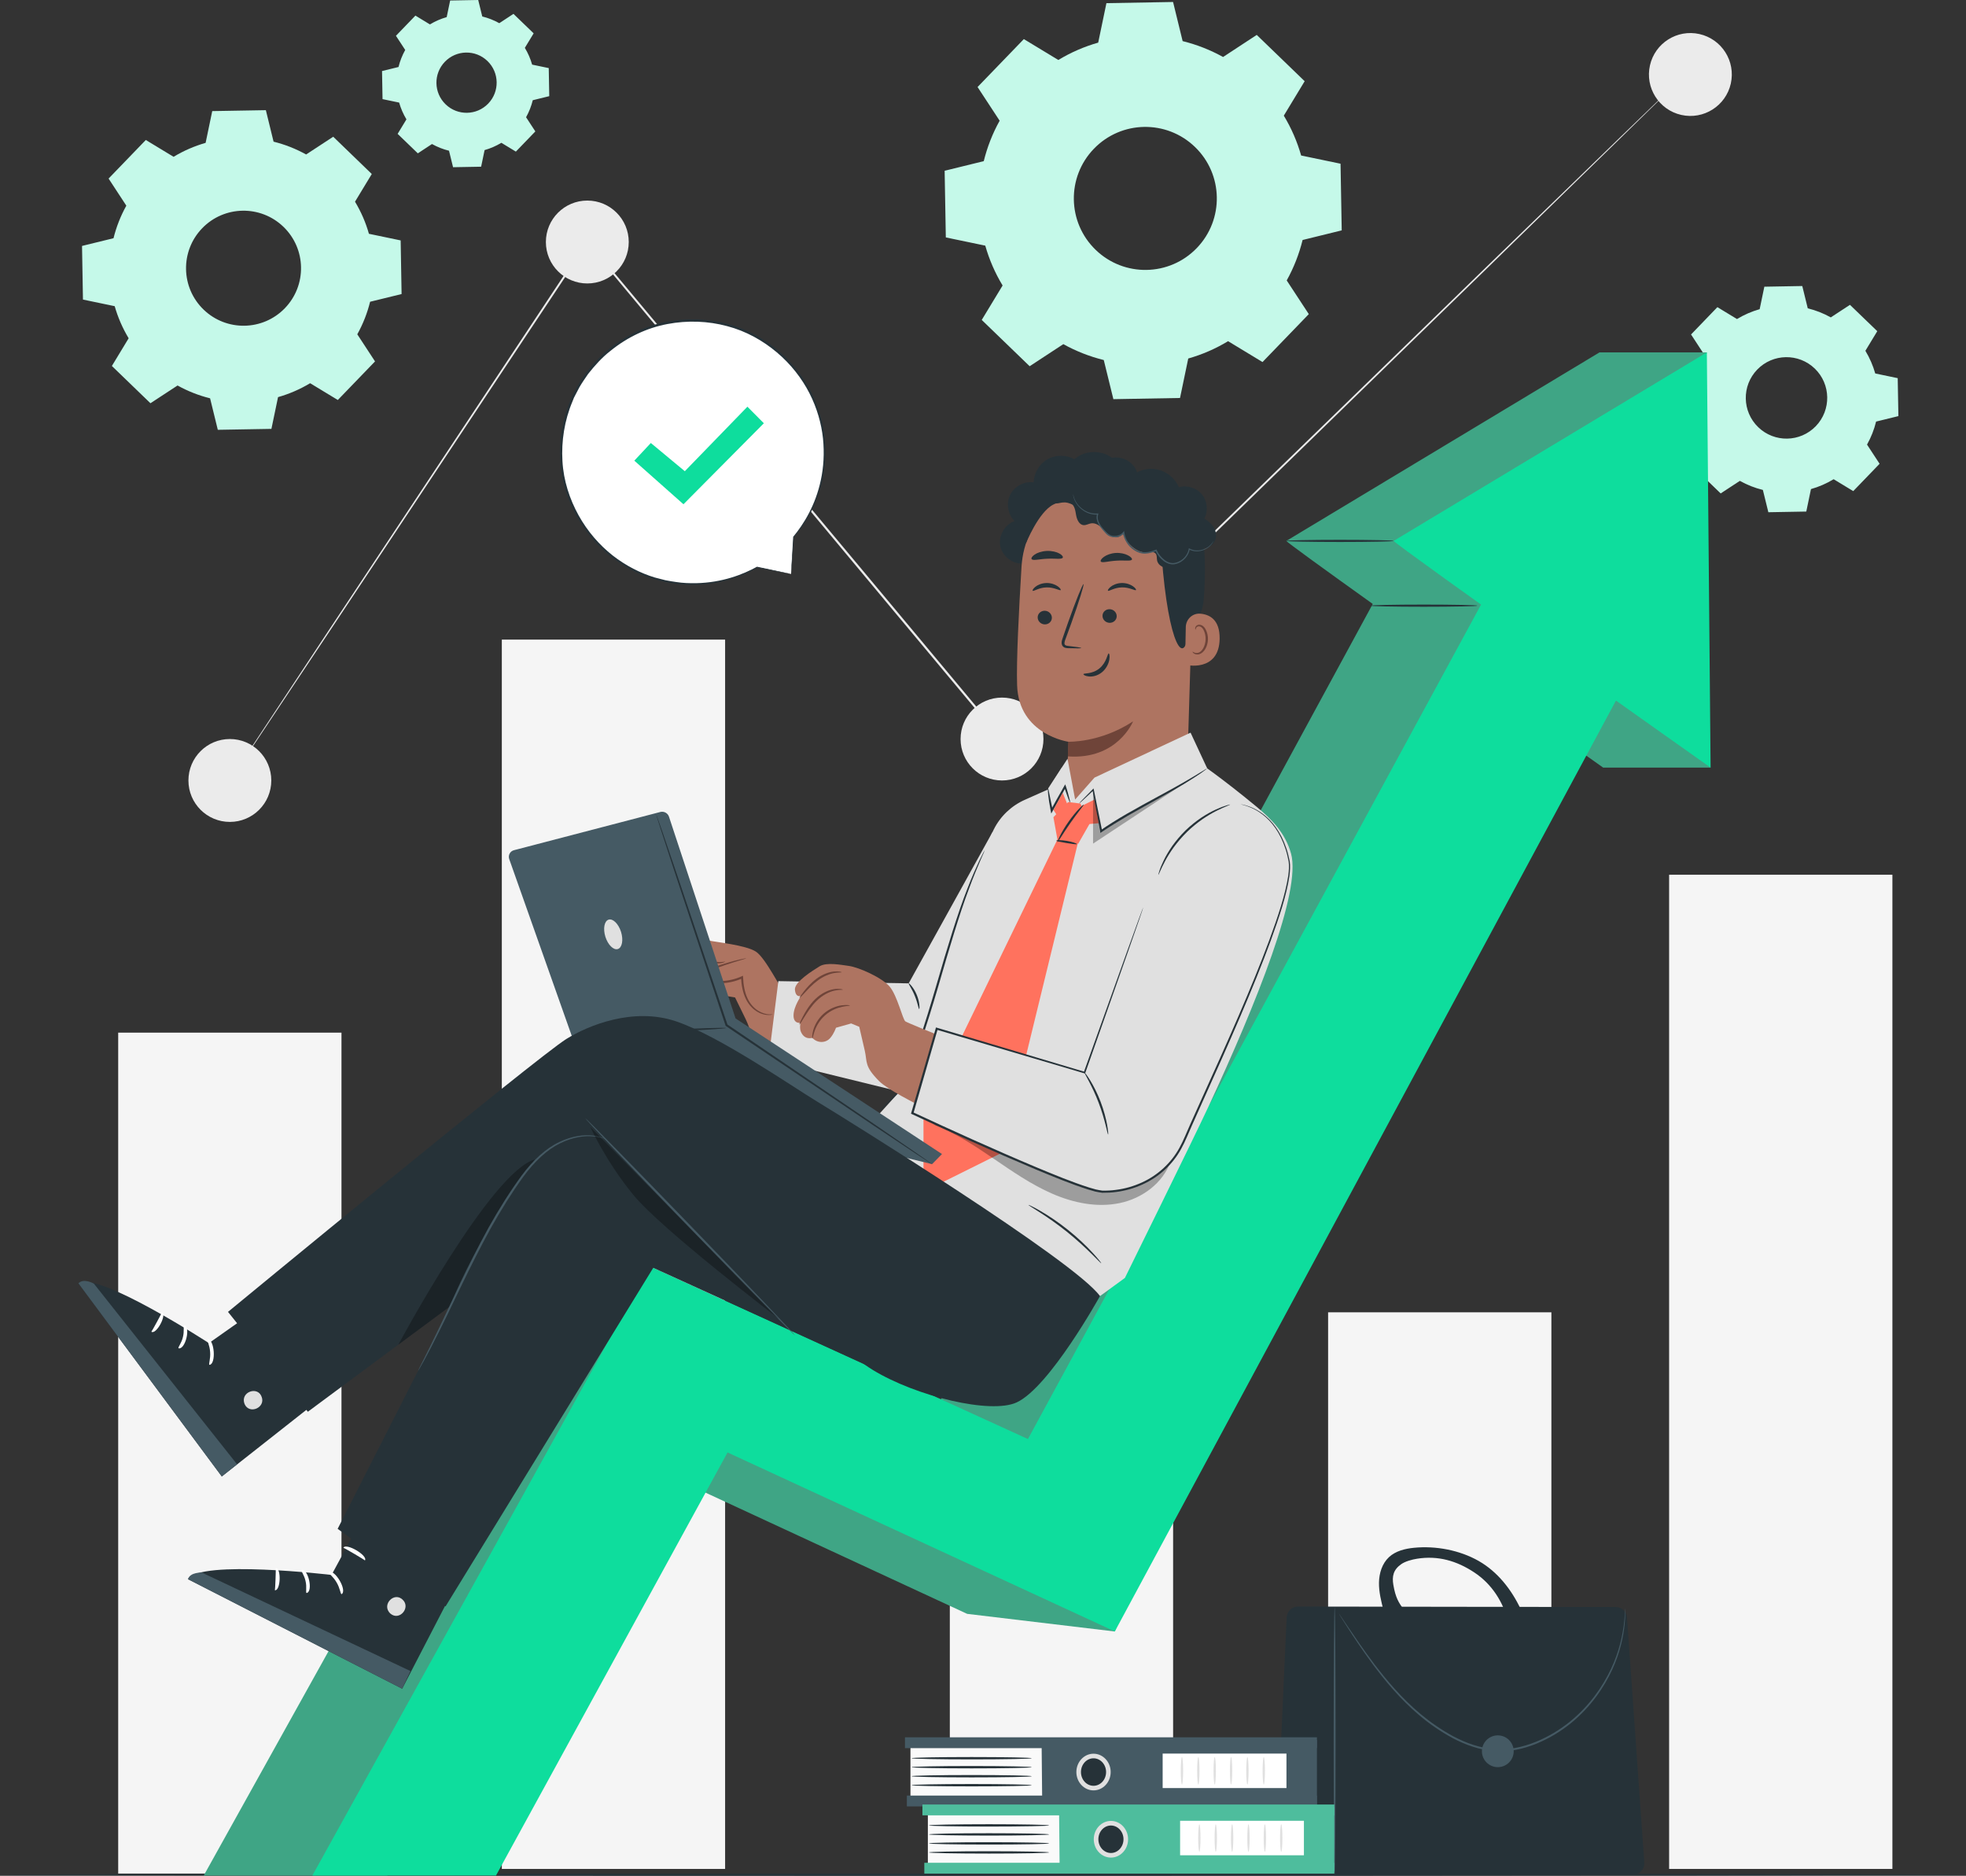 <?xml version="1.0" encoding="UTF-8"?>
<svg id="Layer_1" data-name="Layer 1" xmlns="http://www.w3.org/2000/svg" viewBox="0 0 466.4 444.9">
  <rect x="0" y="0" width="466.4" height="444.9" fill="#333333" stroke="none"/>
  <defs>
    <style>
      .cls-1 {
        fill: #f5f5f5;
      }

      .cls-1, .cls-2, .cls-3, .cls-4, .cls-5, .cls-6, .cls-7, .cls-8, .cls-9, .cls-10, .cls-11, .cls-12, .cls-13, .cls-14, .cls-15, .cls-16 {
        stroke-width: 0px;
      }

      .cls-2 {
        fill: #0edd9d;
      }

      .cls-3 {
        fill: #ebebeb;
      }

      .cls-4 {
        fill: #c5f9e9;
      }

      .cls-5 {
        fill: #3fa585;
      }

      .cls-6 {
        fill: #455a64;
      }

      .cls-7 {
        fill: #263238;
      }

      .cls-8 {
        fill: #fafafa;
      }

      .cls-9 {
        fill: #e0e0e0;
      }

      .cls-10, .cls-12 {
        fill: #000;
      }

      .cls-11 {
        fill: #ae7461;
      }

      .cls-12 {
        isolation: isolate;
      }

      .cls-12, .cls-17 {
        opacity: .3;
      }

      .cls-13 {
        fill: #6f4439;
      }

      .cls-14 {
        fill: #ff725e;
      }

      .cls-15 {
        fill: #4ebd9d;
      }

      .cls-16 {
        fill: #fff;
      }
    </style>
  </defs>
  <g id="Background_Complete" data-name="Background Complete">
    <rect class="cls-1" x="28.04" y="244.92" width="52.97" height="199.45"/>
    <rect class="cls-1" x="315.07" y="311.25" width="52.97" height="132.02"/>
    <rect class="cls-1" x="395.97" y="207.47" width="52.97" height="235.8"/>
    <rect class="cls-1" x="225.33" y="216.03" width="52.97" height="227.24"/>
    <rect class="cls-1" x="119.05" y="151.7" width="52.97" height="291.57"/>
    <g>
      <g>
        <path class="cls-3" d="M395.97,21.41s-.26.27-.77.79c-.53.52-1.3,1.28-2.31,2.28-2.05,2-5.06,4.95-8.95,8.76-7.81,7.62-19.15,18.68-33.29,32.47-28.32,27.57-67.87,66.05-112.77,109.75l-.2.19-.18-.21c-8.87-10.62-18.13-21.72-27.58-33.04-25.37-30.41-49.43-59.25-70.78-84.85l.38-.02c-25.11,37.74-46.33,69.65-61.29,92.13-7.49,11.22-13.4,20.09-17.45,26.16-2.03,3.02-3.58,5.34-4.64,6.92-.53.78-.93,1.37-1.2,1.77-.27.4-.42.59-.42.59,0,0,.12-.21.38-.61.27-.41.66-1.01,1.17-1.8,1.04-1.59,2.58-3.92,4.58-6.96,4.02-6.09,9.9-14.98,17.34-26.23,14.92-22.5,36.09-54.44,61.13-92.23l.18-.26.2.24c21.37,25.59,45.44,54.42,70.82,84.82,9.44,11.32,18.71,22.42,27.57,33.04l-.38-.02c44.95-43.65,84.53-82.09,112.89-109.63,14.19-13.75,25.56-24.77,33.4-32.36,3.92-3.78,6.95-6.71,9.01-8.7,1.03-.98,1.81-1.73,2.34-2.24.53-.5.81-.75.81-.75h0Z"/>
        <circle class="cls-3" cx="139.33" cy="57.4" r="9.83"/>
        <circle class="cls-3" cx="54.53" cy="185.11" r="9.83"/>
        <circle class="cls-3" cx="237.71" cy="175.28" r="9.83"/>
      </g>
      <circle class="cls-3" cx="401.01" cy="17.67" r="9.83" transform="translate(295.75 405.02) rotate(-77.32)"/>
    </g>
    <path class="cls-4" d="M41.18,37.19c2.4-1.45,4.96-2.55,7.6-3.31l1.57-7.53,12.72-.22,1.83,7.47c2.67.66,5.26,1.67,7.72,3.04l6.43-4.21,9.15,8.84-3.98,6.57c1.45,2.41,2.56,4.97,3.3,7.61l7.53,1.57.22,12.72-7.47,1.83c-.66,2.66-1.67,5.26-3.04,7.72l4.21,6.43-8.83,9.15-6.57-3.98c-2.41,1.45-4.97,2.55-7.61,3.3l-1.57,7.53-12.72.22-1.83-7.47c-2.66-.66-5.26-1.67-7.72-3.04l-6.43,4.21-9.15-8.84,3.98-6.57c-1.45-2.41-2.56-4.97-3.31-7.61l-7.53-1.57-.22-12.72,7.47-1.83c.66-2.66,1.67-5.26,3.04-7.72l-4.21-6.43,8.83-9.15,6.57,3.98h.02ZM47.96,54.14c-5.23,5.42-5.08,14.06.34,19.29s14.06,5.08,19.29-.34c5.23-5.42,5.08-14.06-.34-19.29s-14.06-5.08-19.29.34Z"/>
    <path class="cls-4" d="M251.08,14.22c2.99-1.81,6.17-3.18,9.45-4.11l1.95-9.36,15.81-.28,2.27,9.28c3.31.82,6.54,2.07,9.59,3.77l7.99-5.24,11.37,10.98-4.95,8.17c1.81,2.99,3.18,6.17,4.11,9.45l9.35,1.95.28,15.81-9.28,2.28c-.82,3.31-2.07,6.54-3.77,9.59l5.24,7.99-10.98,11.37-8.17-4.95c-2.99,1.81-6.17,3.18-9.45,4.11l-1.95,9.36-15.81.28-2.28-9.28c-3.31-.82-6.54-2.07-9.59-3.77l-7.99,5.24-11.37-10.98,4.95-8.17c-1.81-2.99-3.18-6.17-4.11-9.45l-9.36-1.95-.28-15.81,9.28-2.28c.82-3.31,2.07-6.54,3.77-9.59l-5.24-7.99,10.98-11.37,8.17,4.95h.02ZM259.51,35.28c-6.51,6.74-6.32,17.48.42,23.98,6.74,6.51,17.48,6.32,23.98-.42,6.51-6.74,6.32-17.48-.42-23.98-6.74-6.51-17.47-6.32-23.98.42Z"/>
    <path class="cls-4" d="M101.99,5.79c1.26-.76,2.6-1.34,3.98-1.73l.82-3.94,6.66-.12.96,3.91c1.39.34,2.75.87,4.04,1.59l3.36-2.21,4.79,4.62-2.09,3.44c.76,1.26,1.34,2.6,1.73,3.98l3.94.82.12,6.66-3.91.96c-.34,1.39-.87,2.75-1.59,4.04l2.2,3.36-4.62,4.79-3.44-2.09c-1.26.76-2.6,1.34-3.98,1.73l-.82,3.94-6.66.12-.96-3.91c-1.39-.34-2.75-.87-4.04-1.59l-3.36,2.21-4.79-4.62,2.09-3.44c-.76-1.26-1.34-2.6-1.73-3.98l-3.94-.82-.12-6.66,3.91-.96c.34-1.39.87-2.75,1.59-4.04l-2.2-3.36,4.62-4.79,3.44,2.09h0ZM105.54,14.65c-2.74,2.84-2.66,7.36.18,10.1,2.84,2.74,7.36,2.66,10.1-.18s2.66-7.36-.18-10.1c-2.84-2.74-7.36-2.66-10.1.18Z"/>
    <path class="cls-4" d="M412.07,75.67c1.7-1.03,3.51-1.81,5.38-2.34l1.11-5.33,9-.16,1.3,5.29c1.89.46,3.73,1.18,5.46,2.15l4.55-2.98,6.48,6.25-2.82,4.65c1.03,1.7,1.81,3.52,2.34,5.38l5.33,1.11.16,9-5.29,1.3c-.46,1.89-1.18,3.72-2.15,5.46l2.98,4.55-6.25,6.48-4.65-2.82c-1.7,1.03-3.51,1.81-5.38,2.34l-1.11,5.33-9,.16-1.3-5.29c-1.89-.46-3.72-1.18-5.46-2.15l-4.55,2.98-6.48-6.25,2.82-4.65c-1.03-1.7-1.81-3.51-2.34-5.38l-5.33-1.11-.16-9,5.29-1.3c.46-1.89,1.18-3.72,2.15-5.46l-2.98-4.55,6.25-6.48,4.65,2.82h0ZM416.87,87.66c-3.71,3.84-3.6,9.95.24,13.66,3.84,3.71,9.95,3.6,13.66-.24,3.7-3.84,3.6-9.95-.24-13.66-3.84-3.7-9.95-3.6-13.66.24Z"/>
  </g>
  <g id="Floor">
    <path class="cls-7" d="M466.4,444.64c0,.14-104.42.26-233.19.26s-233.21-.12-233.21-.26,104.39-.26,233.21-.26,233.19.12,233.19.26Z"/>
  </g>
  <g id="Briefcase">
    <g>
      <path class="cls-7" d="M305.3,444.64h82.08c1.57,0,2.81-1.33,2.7-2.89l-4.1-58.09c-.1-1.41-1.28-2.51-2.69-2.51l-75.35-.11c-1.45,0-2.64,1.14-2.7,2.58l-2.63,58.2c-.07,1.54,1.16,2.83,2.7,2.83h-.01Z"/>
      <path class="cls-6" d="M316.62,444.64c.13,0,.23-14.21.23-31.74s-.1-31.75-.23-31.75-.23,14.21-.23,31.75.1,31.74.23,31.74Z"/>
      <path class="cls-6" d="M317.6,382.65s.04.08.12.23c.1.17.24.39.4.66.38.6.91,1.43,1.58,2.49,1.4,2.15,3.42,5.27,6.16,8.96,2.76,3.66,6.23,7.95,10.9,11.88,2.32,1.97,4.96,3.8,7.88,5.38,2.93,1.54,6.23,2.77,9.77,3.06,3.55.3,7.01-.5,10.08-1.75,3.08-1.26,5.84-2.96,8.2-4.88,4.74-3.87,7.88-8.56,9.8-12.73,1.93-4.2,2.62-7.92,2.9-10.46.06-.64.12-1.21.15-1.7,0-.49.01-.9.02-1.25v-.77c0-.17,0-.26-.02-.26,0,0-.02.09-.03.26-.01.2-.03.45-.05.77-.02.35-.04.76-.06,1.25-.04.49-.12,1.05-.19,1.69-.34,2.52-1.07,6.2-3.02,10.34-1.94,4.11-5.07,8.73-9.77,12.53-2.35,1.89-5.07,3.56-8.11,4.79-3.03,1.22-6.42,1.99-9.87,1.71-3.46-.28-6.7-1.48-9.6-3-2.89-1.56-5.5-3.37-7.82-5.31-4.64-3.88-8.12-8.13-10.91-11.75-2.76-3.66-4.83-6.74-6.27-8.86-.7-1.04-1.26-1.86-1.66-2.45-.18-.26-.33-.47-.44-.63-.1-.14-.16-.21-.16-.21h.02Z"/>
      <path class="cls-6" d="M351.56,415.36c0,2.08,1.69,3.77,3.77,3.77s3.77-1.69,3.77-3.77-1.69-3.77-3.77-3.77-3.77,1.69-3.77,3.77Z"/>
      <path class="cls-7" d="M329.52,369.31c1.58-1.46,3.79-2,5.93-2.21,5.16-.51,10.83.56,15.33,3.12s7.82,6.82,10.02,11.51l-2.96,3.1c-1.21-4.88-3.91-9.12-8.1-11.89-4.19-2.77-8.64-4.04-13.6-3.24-1.14.18-2.75.61-3.7,1.27-1.94,1.35-2.23,2.93-1.89,4.94.51,2.97,1.25,4.26,2.52,5.86-2.18.05-2.69.06-4.87.11-.55-2.15-1.1-4.33-1.06-6.54.04-2.22.75-4.51,2.37-6.02h.01Z"/>
    </g>
  </g>
  <g id="Books">
    <g>
      <g>
        <rect class="cls-8" x="215.99" y="414.16" width="31.12" height="12.26"/>
        <rect class="cls-6" x="214.69" y="412.05" width="97.73" height="2.57"/>
        <rect class="cls-6" x="215.14" y="425.87" width="97.27" height="2.57"/>
        <polygon class="cls-6" points="247.1 412.66 247.25 427.95 312.42 427.95 312.42 412.66 247.1 412.66"/>
        <g>
          <path class="cls-7" d="M262.94,420.29c0,2.1-1.58,3.8-3.52,3.8s-3.52-1.7-3.52-3.8,1.58-3.8,3.52-3.8,3.52,1.7,3.52,3.8Z"/>
          <path class="cls-9" d="M259.42,424.64c-2.24,0-4.07-1.95-4.07-4.35s1.83-4.35,4.07-4.35,4.07,1.95,4.07,4.35-1.83,4.35-4.07,4.35ZM259.42,417.03c-1.64,0-2.98,1.46-2.98,3.26s1.33,3.26,2.98,3.26,2.98-1.46,2.98-3.26-1.34-3.26-2.98-3.26Z"/>
        </g>
        <path class="cls-7" d="M244.77,423.41c0,.16-6.39.28-14.28.28s-14.28-.13-14.28-.28,6.39-.28,14.28-.28,14.28.13,14.28.28Z"/>
        <path class="cls-7" d="M244.77,421.28c0,.16-6.39.28-14.28.28s-14.28-.13-14.28-.28,6.39-.28,14.28-.28,14.28.13,14.28.28Z"/>
        <path class="cls-7" d="M244.77,419.14c0,.16-6.39.28-14.28.28s-14.28-.13-14.28-.28,6.39-.28,14.28-.28,14.28.13,14.28.28Z"/>
        <path class="cls-7" d="M244.77,417.01c0,.16-6.39.28-14.28.28s-14.28-.13-14.28-.28,6.39-.28,14.28-.28,14.28.13,14.28.28Z"/>
        <g>
          <rect class="cls-16" x="275.82" y="415.91" width="29.37" height="8.18"/>
          <path class="cls-9" d="M280.4,423.26c-.16,0-.28-1.46-.28-3.26s.13-3.26.28-3.26.28,1.46.28,3.26-.13,3.26-.28,3.26Z"/>
          <path class="cls-9" d="M284.28,423.26c-.16,0-.28-1.46-.28-3.26s.13-3.26.28-3.26.28,1.46.28,3.26-.13,3.26-.28,3.26Z"/>
          <path class="cls-9" d="M288.17,423.26c-.16,0-.28-1.46-.28-3.26s.13-3.26.28-3.26.28,1.46.28,3.26-.13,3.26-.28,3.26Z"/>
          <path class="cls-9" d="M292.05,423.26c-.16,0-.28-1.46-.28-3.26s.13-3.26.28-3.26.28,1.46.28,3.26-.13,3.26-.28,3.26Z"/>
          <path class="cls-9" d="M295.93,423.26c-.16,0-.28-1.46-.28-3.26s.13-3.26.28-3.26.28,1.46.28,3.26-.13,3.26-.28,3.26Z"/>
          <path class="cls-9" d="M299.81,423.26c-.16,0-.28-1.46-.28-3.26s.13-3.26.28-3.26.28,1.46.28,3.26-.13,3.26-.28,3.26Z"/>
        </g>
      </g>
      <g>
        <rect class="cls-8" x="220.12" y="430.09" width="31.12" height="12.26"/>
        <rect class="cls-15" x="218.83" y="427.99" width="97.73" height="2.57"/>
        <rect class="cls-15" x="219.28" y="441.81" width="97.27" height="2.57"/>
        <polygon class="cls-15" points="251.24 428.6 251.39 443.88 316.55 443.88 316.55 428.6 251.24 428.6"/>
        <g>
          <path class="cls-7" d="M267.08,436.23c0,2.1-1.58,3.8-3.52,3.8s-3.52-1.7-3.52-3.8,1.58-3.8,3.52-3.8,3.52,1.7,3.52,3.8Z"/>
          <path class="cls-9" d="M263.55,440.58c-2.24,0-4.07-1.95-4.07-4.35s1.83-4.35,4.07-4.35,4.07,1.95,4.07,4.35-1.83,4.35-4.07,4.35ZM263.55,432.97c-1.64,0-2.98,1.46-2.98,3.26s1.34,3.26,2.98,3.26,2.98-1.46,2.98-3.26-1.34-3.26-2.98-3.26Z"/>
        </g>
        <path class="cls-7" d="M248.9,439.35c0,.16-6.39.28-14.28.28s-14.28-.13-14.28-.28,6.39-.28,14.28-.28,14.28.13,14.28.28Z"/>
        <path class="cls-7" d="M248.9,437.21c0,.16-6.39.28-14.28.28s-14.28-.13-14.28-.28,6.39-.28,14.28-.28,14.28.13,14.28.28Z"/>
        <path class="cls-7" d="M248.9,435.08c0,.16-6.39.28-14.28.28s-14.28-.13-14.28-.28,6.39-.28,14.28-.28,14.28.13,14.28.28Z"/>
        <path class="cls-7" d="M248.9,432.94c0,.16-6.39.28-14.28.28s-14.28-.13-14.28-.28,6.39-.28,14.28-.28,14.28.13,14.28.28Z"/>
        <g>
          <rect class="cls-16" x="279.96" y="431.85" width="29.37" height="8.18"/>
          <path class="cls-9" d="M284.53,439.2c-.16,0-.28-1.46-.28-3.26s.13-3.26.28-3.26.28,1.46.28,3.26-.13,3.26-.28,3.26Z"/>
          <path class="cls-9" d="M288.42,439.2c-.16,0-.28-1.46-.28-3.26s.13-3.26.28-3.26.28,1.46.28,3.26-.13,3.26-.28,3.26Z"/>
          <path class="cls-9" d="M292.3,439.2c-.16,0-.28-1.46-.28-3.26s.13-3.26.28-3.26.28,1.46.28,3.26-.13,3.26-.28,3.26Z"/>
          <path class="cls-9" d="M296.18,439.2c-.16,0-.28-1.46-.28-3.26s.13-3.26.28-3.26.28,1.46.28,3.26-.13,3.26-.28,3.26Z"/>
          <path class="cls-9" d="M300.07,439.2c-.16,0-.28-1.46-.28-3.26s.13-3.26.28-3.26.28,1.46.28,3.26-.13,3.26-.28,3.26Z"/>
          <path class="cls-9" d="M303.95,439.2c-.16,0-.28-1.46-.28-3.26s.13-3.26.28-3.26.28,1.46.28,3.26-.13,3.26-.28,3.26Z"/>
        </g>
      </g>
    </g>
  </g>
  <g id="Speech_Bubble" data-name="Speech Bubble">
    <g>
      <g>
        <path class="cls-16" d="M187.68,136.14l-8.05-1.61c-5.41,3.04-11.81,4.51-18.54,3.82-15.88-1.64-28.13-15.35-28.01-31.31.14-18.44,16.08-32.82,34.56-30.9,15.69,1.63,27.86,15.03,27.99,30.8.06,7.83-2.72,14.94-7.35,20.43h0l-.61,8.77Z"/>
        <path class="cls-7" d="M187.68,136.14s0-.21.02-.59c.02-.41.05-.97.09-1.7.09-1.5.22-3.68.38-6.49l.18.1h0c-.05.05-.12.03-.16-.02-.03-.04-.03-.1,0-.14,2.46-2.97,5.28-7.44,6.55-13.47.64-2.99.86-6.34.5-9.86-.38-3.52-1.42-7.2-3.22-10.73-1.81-3.52-4.41-6.87-7.72-9.66-3.3-2.78-7.31-5.06-11.81-6.23-4.48-1.21-9.37-1.41-14.18-.49-4.82.9-9.49,3.12-13.45,6.33-2.05,1.58-3.75,3.51-5.33,5.49-.71,1.04-1.44,2.07-2.07,3.16l-.87,1.66-.43.83-.34.86c-1.93,4.56-2.66,9.46-2.39,14.13.25,4.69,1.73,9.11,3.84,12.92,2.12,3.82,4.94,7.03,8.07,9.5,3.15,2.46,6.59,4.19,9.99,5.23.86.22,1.71.44,2.54.65.84.19,1.68.28,2.5.42,1.64.26,3.25.3,4.78.28,6.17-.13,11.08-2.05,14.42-3.89.02,0,.05-.02.08,0,2.56.54,4.55.96,5.93,1.25.67.14,1.18.26,1.56.34.35.08.54.13.54.13,0,0-.17-.02-.51-.08-.37-.07-.88-.16-1.54-.28-1.4-.26-3.42-.65-6.02-1.14h.08c-3.34,1.88-8.28,3.87-14.52,4.04-1.55.03-3.18,0-4.84-.25-.83-.14-1.68-.22-2.53-.41-.85-.21-1.71-.43-2.58-.65-3.45-1.05-6.95-2.78-10.15-5.27-3.19-2.49-6.06-5.75-8.23-9.62-2.15-3.87-3.66-8.36-3.93-13.13-.29-4.75.45-9.74,2.41-14.39l.35-.88.44-.84c.29-.56.59-1.12.89-1.69.63-1.1,1.38-2.15,2.1-3.22,1.6-2.01,3.34-3.98,5.42-5.59,4.03-3.27,8.78-5.53,13.69-6.44,4.9-.94,9.88-.72,14.43.51,4.58,1.2,8.65,3.53,12,6.36,3.35,2.85,5.98,6.26,7.81,9.84,1.81,3.59,2.85,7.33,3.22,10.9.34,3.57.11,6.96-.57,9.98-1.33,6.09-4.22,10.58-6.73,13.54l-.15-.17h0c.05-.05.12-.03.16.02.02.02.02.05.02.07-.23,2.84-.4,5.04-.52,6.56-.06.72-.11,1.27-.14,1.67-.03.37-.06.55-.06.55h0Z"/>
      </g>
      <polygon class="cls-2" points="150.48 109.26 154.4 105.07 162.46 111.76 177.31 96.46 181.21 100.39 162.14 119.6 150.48 109.26"/>
    </g>
  </g>
  <g id="Character">
    <g>
      <g>
        <path class="cls-5" d="M404.91,83.58h-25.46l-74.29,44.71c.28.42,9.05,6.76,20.5,14.95l-107.58,198.08-90.03-39.76-79.72,143.28h43.56l54.93-100.34,82.62,38.27,35.02,4.18,94.81-219.8c11.91,8.45,21.06,14.91,21.06,14.91h25.46s-7.42-62.31-7.42-62.81,6.54-35.67,6.54-35.67h0Z"/>
        <polygon class="cls-2" points="74.11 444.83 154.15 300.32 243.86 341.31 359.56 128.29 394.01 146.38 264.47 386.94 172.6 344.49 117.67 444.83 74.11 444.83"/>
        <path class="cls-2" d="M330.63,128.29c.82,1.23,75.18,53.77,75.18,53.77l-.89-98.48-74.29,44.71h0Z"/>
        <path class="cls-7" d="M330.63,128.29c0,.14-5.7.26-12.73.26s-12.73-.12-12.73-.26,5.7-.26,12.73-.26,12.73.12,12.73.26Z"/>
        <path class="cls-7" d="M350.51,143.65c0,.14-5.7.26-12.73.26s-12.73-.12-12.73-.26,5.7-.26,12.73-.26,12.73.12,12.73.26Z"/>
      </g>
      <g>
        <g>
          <g>
            <path class="cls-11" d="M159.32,232.84s-1.54.67-1.79-1.39c-.24-2.06,4.06-6.36,5.43-7.72s3.34-1.07,5.08-.68c1.74.39,8.88,1.11,11.25,2.63s5.99,9.15,6.75,9.51,23.02,1.52,23.02,1.52l-.96,18.25s-21.85-4.16-26.18-6.87-3.76-3.79-4.99-6.31c-1.23-2.53-2.55-5.21-2.55-5.21l-2.05-.34-3.28,1.81s-.39,4.63-3.63,4.51l-1.59-.84s-1.06,1.23-2.27-.67-.98-2.25-.98-2.25c0,0-1.27,1.57-2.65-.38-1.37-1.95,1.38-5.57,1.38-5.57h0Z"/>
            <path class="cls-13" d="M183.31,240.59s-.08.04-.24.08c-.16.04-.41.07-.73.07-.63,0-1.6-.15-2.62-.74-1.02-.58-2.09-1.62-2.78-3.08-.71-1.45-1.05-3.23-1.15-5.11l.35.21c-1.46.68-3.19,1.11-4.99,1.18-1.27.05-2.51-.09-3.67-.39-.55-.16-1.2-.25-1.68-.78-.26-.25-.32-.78-.06-1.07.24-.3.54-.4.79-.51,2-.81,3.85-1.44,5.41-1.92s2.84-.8,3.73-1,1.39-.28,1.4-.25c0,.04-.47.18-1.35.44-.87.26-2.13.64-3.67,1.16s-3.36,1.18-5.34,2.01c-.24.1-.47.21-.58.36-.1.14-.1.3.04.46.29.34.87.46,1.42.61,1.11.27,2.31.41,3.53.36,1.74-.06,3.39-.47,4.8-1.11l.34-.15.02.37c.08,1.85.39,3.57,1.04,4.95.63,1.4,1.6,2.4,2.55,2.99.95.6,1.85.8,2.46.85.62.04.95-.02.96.02h.02Z"/>
            <path class="cls-13" d="M172.03,228.07c.04.05-.75.48-2.1.41-.66,0-1.44-.12-2.27-.06-.84.04-1.63.39-2.28,1.15-1.35,1.51-2.97,2.51-4.19,3.02-1.23.52-2.05.62-2.06.57-.02-.08.76-.31,1.91-.9,1.15-.59,2.65-1.57,3.97-3.05.35-.36.74-.73,1.22-.94.47-.22.96-.3,1.41-.32.91-.03,1.68.12,2.32.18,1.29.16,2.05-.12,2.08-.04v-.02Z"/>
            <path class="cls-13" d="M167.45,232.94c.12.04-.78,2.09-2.84,3.84-2.04,1.77-4.21,2.35-4.23,2.22-.06-.15,1.94-.92,3.89-2.62,1.97-1.67,3.04-3.53,3.18-3.45h0Z"/>
            <path class="cls-13" d="M168.25,235.74c.13,0-.16,1.81-1.47,3.57-1.29,1.78-2.91,2.6-2.96,2.48-.09-.13,1.33-1.1,2.54-2.79,1.24-1.67,1.74-3.31,1.89-3.27h0Z"/>
          </g>
          <polygon class="cls-9" points="235.5 197.27 215.57 233.23 184.65 232.7 182.32 251.27 214.23 259.09 227.37 244.66 235.5 197.27"/>
          <path class="cls-7" d="M218.06,239.33c-.15,0-.35-1.46-1.04-3.13-.67-1.68-1.57-2.87-1.45-2.97.09-.1,1.22,1,1.93,2.77.73,1.76.69,3.33.55,3.33h0Z"/>
        </g>
        <g>
          <g>
            <path class="cls-7" d="M243.07,133.64c-2.52.33-5.15-1.47-5.73-3.95-.59-2.47.95-5.27,3.35-6.1-1.6-1.58-2.04-4.22-1.05-6.23,1-2.02,3.36-3.27,5.59-2.96.05-2.22,1.34-4.37,3.27-5.47,1.93-1.1,4.44-1.1,6.37,0,2.41-2.15,6.37-2.3,8.94-.34,2.15-.44,4.52.67,5.57,2.59,1.05,1.93.69,4.52-.85,6.09"/>
            <g>
              <g>
                <path class="cls-11" d="M265.03,113.69l-1.14.02c-11.47.22-20.85,9.22-21.55,20.67-.65,10.65-1.24,22.43-1.05,28.14.38,11.81,12.23,13.42,12.23,13.42l-.72,14.22,1.4,10.84,27.26-12.28,1.54-51.53c.82-12.29-5.65-23.01-17.95-23.49h-.02Z"/>
                <path class="cls-13" d="M253.41,175.92s7.55.31,15.39-4.83c0,0-3.66,9.15-15.47,8.31l.08-3.48h0Z"/>
                <path class="cls-7" d="M246.17,146.42c0,.89.73,1.64,1.66,1.67.93.03,1.7-.66,1.71-1.56,0-.89-.73-1.64-1.66-1.67-.93-.03-1.7.66-1.71,1.56Z"/>
                <path class="cls-7" d="M244.98,140.11c.21.22,1.47-.76,3.29-.79,1.81-.06,3.16.85,3.36.63.09-.1-.13-.49-.71-.9-.58-.41-1.56-.8-2.69-.77s-2.07.46-2.61.9c-.55.44-.73.84-.63.94h0Z"/>
                <path class="cls-7" d="M261.55,146.05c-.01.89.73,1.64,1.66,1.67s1.7-.66,1.71-1.56c.01-.89-.73-1.64-1.66-1.67s-1.7.66-1.71,1.56Z"/>
                <path class="cls-7" d="M262.84,140.1c.21.22,1.48-.75,3.29-.78,1.81-.06,3.16.85,3.36.63.09-.1-.12-.49-.71-.9-.58-.41-1.56-.8-2.69-.77s-2.07.46-2.61.9c-.55.44-.73.84-.63.94v-.02Z"/>
                <path class="cls-7" d="M256.51,153.7c0-.1-1.13-.28-2.96-.48-.46-.04-.91-.12-.99-.44-.12-.33.07-.84.28-1.38.41-1.13.85-2.32,1.3-3.56,1.81-5.06,3.1-9.22,2.9-9.29-.2-.07-1.84,3.98-3.64,9.04-.43,1.25-.85,2.44-1.24,3.58-.17.53-.46,1.13-.21,1.82.13.34.48.59.78.66.3.08.56.09.79.09,1.84.06,2.98.05,2.99-.05h0Z"/>
                <path class="cls-7" d="M261.13,133.15c.25.46,1.79-.07,3.71-.17,1.91-.14,3.53.19,3.7-.29.07-.23-.28-.64-.97-.99-.69-.36-1.74-.62-2.89-.55-1.15.07-2.14.47-2.76.9-.63.44-.9.88-.79,1.1h0Z"/>
                <path class="cls-7" d="M244.75,132.63c.39.4,1.88-.05,3.68-.11,1.8-.11,3.33.21,3.68-.23.15-.21-.1-.62-.77-1-.66-.38-1.77-.67-3.01-.62-1.24.06-2.3.45-2.92.89-.63.44-.83.87-.66,1.06h0Z"/>
                <path class="cls-7" d="M243.36,128.94s2.97-7.46,6.51-9.26c4.28-2.17,6.23,2.53,10.32,1.3,4.09-1.23,8.18-3.32,12.45-.22,4.67,3.39,2.56,5.88,2.95,11.12,1.57,21.23,5.56,27.17,6.47,17.14.1-1.1,3.13-2.03,3.49-6.67.47-6.02.56-13.32-.87-17.56-1.2-3.57-3.3-6.02-7.03-8.68-5.89-4.21-13.86-4.15-19.26-3.5-5.4.65-15.71,7.08-15.04,16.33h0Z"/>
                <path class="cls-11" d="M281.31,148.71c.04-1.83,1.58-3.3,3.4-3.16,2.21.17,4.68,1.37,4.63,5.93-.1,8.08-8.2,6.31-8.21,6.08,0-.16.1-5.47.18-8.85h0Z"/>
                <path class="cls-13" d="M282.93,154.55s.14.1.38.21c.23.11.63.19,1.05.03.86-.3,1.59-1.65,1.65-3.11.03-.73-.12-1.44-.37-2.02-.24-.59-.62-1.01-1.05-1.09-.43-.1-.73.15-.84.38-.11.22-.06.39-.1.4-.02.02-.17-.14-.1-.47.04-.16.13-.35.32-.5.2-.16.48-.23.78-.2.62.05,1.18.63,1.46,1.27.31.64.49,1.43.46,2.26-.07,1.63-.93,3.14-2.1,3.47-.57.14-1.04-.04-1.29-.23-.25-.2-.29-.38-.26-.4h.01Z"/>
              </g>
              <path class="cls-7" d="M280.85,133.07c-1.04.74-2.13,1.5-3.39,1.65s-2.72-.55-2.96-1.8c-.11-.56.02-1.22-.36-1.64-.45-.51-1.26-.33-1.94-.25-2.34.29-5.14-2.25-5.78-4.52-.58.91-1.89,1.21-2.81.64-.92-.57-1.25-.89-1.98-1.69s-1.74-1.51-2.8-1.33c-.6.1-1.15.46-1.75.42-1.06-.07-1.6-1.31-1.79-2.36-.18-1.05-.33-2.28-1.24-2.83-.84-.51-1.92-.19-2.89-.02s-2.24-.04-2.51-.99c-.14-.5.06-1.03.33-1.47,1.22-2,3.95-2.94,6.14-2.1.74-2.68,3.19-4.81,5.96-5.16,2.76-.35,5.67,1.11,7.04,3.53,1.68-1.58,4.15-2.28,6.4-1.81,2.26.47,4.24,2.09,5.15,4.21,1.96-.55,4.21.16,5.49,1.74,1.28,1.58,1.5,3.94.54,5.73,1.47.8,2.74,2.22,2.8,3.89.06,1.67-1.53,3.37-3.16,2.96.68,1.29.18,3.07-1.07,3.82s-3.05.36-3.87-.84"/>
              <path class="cls-6" d="M254.58,117.15v.15c0,.1.02.24.06.43.08.37.24.92.62,1.55.38.61.96,1.32,1.83,1.88.85.56,2.02.98,3.33.88l-.14-.18c-.24.7-.15,1.52.21,2.23.34.72.87,1.35,1.42,1.96.28.29.53.64.92.91.38.26.83.4,1.29.45.91.1,1.94-.2,2.58-.98l-.3-.08c.24,1.6,1.18,3.19,2.65,4.14.78.54,1.74.86,2.67.82.93-.03,1.8-.32,2.6-.62l-.22-.09c.45,1,1.14,1.84,1.96,2.46.81.62,1.87.97,2.83.71,1.9-.44,3.13-2.05,3.36-3.55l-.18.09c.96.5,1.97.53,2.78.35.82-.17,1.46-.54,1.92-.9.46-.37.72-.75.88-1,.15-.27.21-.42.2-.42-.04-.03-.26.62-1.16,1.32-.45.33-1.08.67-1.87.82-.78.15-1.74.1-2.63-.38l-.15-.08-.03.17c-.23,1.4-1.42,2.9-3.18,3.29-.87.22-1.8-.09-2.57-.68-.77-.58-1.42-1.4-1.84-2.33l-.07-.15-.15.06c-.79.3-1.63.57-2.49.59-.86.04-1.72-.25-2.47-.76-1.39-.9-2.28-2.39-2.51-3.9l-.06-.38-.25.3c-.54.67-1.46.95-2.28.87-.41-.04-.81-.17-1.14-.39-.32-.21-.58-.56-.87-.85-.55-.6-1.07-1.21-1.39-1.88-.34-.66-.42-1.39-.21-2.02l.06-.19-.2.02c-1.23.11-2.35-.27-3.19-.79-.85-.52-1.43-1.19-1.82-1.77-.76-1.21-.75-2.06-.81-2.04v-.04Z"/>
            </g>
          </g>
          <path class="cls-7" d="M257.03,159.9c.04-.3,2.03.07,3.78-1.36,1.75-1.43,1.93-3.6,2.21-3.56.13,0,.3.55.15,1.45-.14.89-.67,2.12-1.73,3-1.07.88-2.31,1.1-3.14,1.01-.85-.08-1.3-.4-1.26-.53h0Z"/>
        </g>
        <g>
          <path class="cls-9" d="M199.44,274.29l15.39-16.97,12.87-38.89c2.63-6.75,4.88-15.31,8.06-21.71,1.57-3.15,4.2-5.63,7.42-7.05l5.46-2.43,3.27-5.21c-1.88,11.79,14.65,13.25,32.21-1.4,0,0,5.8,3.93,13.98,10.71,3.58,2.97,6.83,6.21,8.18,11.12,2.46,8.9-8.1,35.24-19.6,60.02-3.44,7.41-19.82,40.62-19.82,40.62l-5.9,4.3s-52.13-15.8-56.83-24.45l-4.69-8.66h0Z"/>
          <path class="cls-7" d="M207.98,264.17s.14-.19.44-.51c.34-.36.78-.82,1.32-1.39,1.21-1.24,2.89-2.96,4.96-5.08l-.04.07c.96-2.96,2.11-6.51,3.4-10.45,1.32-3.95,2.67-8.33,4.03-12.97,2.63-9.09,5.12-17.3,7.41-23.08,1.11-2.9,2.16-5.19,2.89-6.76.37-.74.67-1.33.9-1.79.21-.41.33-.61.34-.61s-.07.23-.25.65c-.21.47-.47,1.07-.81,1.83-.68,1.59-1.67,3.9-2.73,6.8-2.2,5.79-4.63,14-7.26,23.09-1.36,4.63-2.72,9.03-4.07,12.97-1.32,3.93-2.51,7.46-3.51,10.41v.04l-.04.03c-2.12,2.07-3.84,3.75-5.08,4.96-.57.55-1.04.99-1.39,1.33-.32.3-.5.45-.51.44v.02Z"/>
          <polygon class="cls-14" points="255.84 199.41 237.81 273.34 219.08 282.65 219.08 264.57 251.49 197.81 255.84 199.41"/>
          <g class="cls-17">
            <path class="cls-10" d="M221.36,266.68c5.11,1.92,9.72,4.97,14.23,8.04,4.52,3.07,9.03,6.22,14.04,8.4s10.62,3.34,15.97,2.23c5.35-1.1,10.35-4.76,12.11-9.93l-56.35-8.75h0Z"/>
          </g>
          <polygon class="cls-9" points="248.64 187.02 253.25 179.96 255.06 189.63 259.65 184.43 282.44 173.77 286.39 182.25 261.21 197.14 254.23 196.62 249.14 190.57 248.64 187.02"/>
          <path class="cls-7" d="M248.64,187.02c.06,0,.16.54.34,1.46.23,1.1.49,2.35.77,3.73l-.46-.07c.39-.72.81-1.48,1.24-2.27.69-1.22,1.33-2.36,1.92-3.4l.25-.44.16.46c.4,1.15.62,2.12.8,2.8.17.68.28,1.06.23,1.08-.04.02-.24-.34-.48-1-.26-.65-.54-1.62-.97-2.72l.41.03c-.57,1.05-1.19,2.2-1.86,3.43-.44.79-.87,1.55-1.27,2.26l-.33.58-.13-.65c-.61-3.05-.76-5.28-.64-5.29h.02Z"/>
          <path class="cls-14" d="M256.31,190.58l-2.9-.35c-.79.88-2.71,2.7-3.49,3.59v.08c.35,1.93.69,3.87,1.04,5.8,1.62-.08,3.25.05,4.84.39.97-1.7,1.7-2.98,2.67-4.68l-2.15-4.83h-.01Z"/>
          <path class="cls-7" d="M261.26,299.62c-.06.05-.91-.86-2.34-2.27s-3.46-3.3-5.84-5.22c-2.39-1.91-4.68-3.48-6.37-4.56-1.69-1.09-2.76-1.72-2.72-1.79.02-.03.31.09.81.34.51.24,1.23.63,2.1,1.14,1.75,1.01,4.09,2.54,6.5,4.47s4.41,3.88,5.78,5.37c.68.74,1.22,1.36,1.57,1.8s.53.7.51.72h0Z"/>
          <polygon class="cls-14" points="256.53 191.18 259.75 189.59 260.85 195.23 258.16 195.47 256.53 191.18"/>
          <polygon class="cls-12" points="259.31 187.32 259.31 200.09 283.05 184.41 260.96 197.27 259.31 187.32"/>
          <path class="cls-7" d="M286.39,182.25s-.47.4-1.38,1.04c-.92.63-2.26,1.52-3.96,2.55-3.39,2.08-8.26,4.64-13.5,7.65-2.22,1.29-4.31,2.58-6.19,3.85l-.31.21-.07-.37c-.72-3.9-1.34-7.28-1.81-9.83l.27.08c-1.03.96-1.86,1.74-2.51,2.34-.59.53-.91.81-.93.79-.02-.02.26-.34.82-.91.62-.63,1.42-1.44,2.4-2.44l.21-.21.06.29c.51,2.54,1.2,5.91,1.98,9.8l-.38-.16c1.88-1.3,3.98-2.61,6.21-3.9,5.27-3.02,10.15-5.52,13.58-7.52,1.72-.98,3.09-1.82,4.04-2.4.94-.59,1.47-.9,1.49-.87h-.02Z"/>
          <polygon class="cls-14" points="253.44 191.31 252.11 188.05 249.91 192.09 250.85 193.55 253.44 191.31"/>
          <path class="cls-7" d="M257.08,190.84c.11.1-1.48,1.94-3.18,4.39-1.72,2.44-2.9,4.56-3.04,4.49-.12-.06.87-2.31,2.61-4.79,1.73-2.48,3.52-4.18,3.61-4.09h0Z"/>
          <path class="cls-7" d="M255.47,200.19c-.04.14-1.13-.02-2.46-.24-1.33-.23-2.41-.43-2.4-.57,0-.14,1.13-.17,2.49.06s2.41.62,2.37.76h0Z"/>
        </g>
        <g>
          <g>
            <path class="cls-6" d="M135.81,246.17h0l-15.02-42.46c-.29-.92.27-1.88,1.21-2.08l34.7-9.06c.87-.19,1.74.3,2.01,1.15l15.79,47.83,48.97,32.16-2.35,2.4-12.53-3.05-72.78-26.88h0Z"/>
            <path class="cls-7" d="M221.11,276.1s-.09-.04-.25-.14c-.19-.12-.42-.27-.71-.45-.65-.43-1.56-1.02-2.72-1.78-2.38-1.58-5.77-3.84-9.94-6.62-8.39-5.65-19.93-13.42-32.68-22-.89-.6-1.77-1.2-2.59-1.75l-.07-.05-.03-.08c-4.61-13.91-8.74-26.38-11.74-35.41-1.46-4.48-2.64-8.1-3.47-10.65-.39-1.23-.7-2.2-.92-2.89-.09-.31-.17-.56-.23-.75-.05-.17-.07-.26-.06-.26,0,0,.05.08.11.25.07.19.16.44.27.74.24.69.58,1.65,1.01,2.86.87,2.53,2.1,6.14,3.62,10.6,3.03,9.02,7.22,21.46,11.89,35.36l-.1-.13c.82.56,1.71,1.15,2.59,1.75,12.71,8.63,24.23,16.44,32.6,22.12,4.13,2.84,7.49,5.14,9.85,6.76,1.13.79,2.02,1.41,2.66,1.86.28.2.51.37.69.49.15.11.23.18.22.18h0Z"/>
            <path class="cls-7" d="M141.79,245.26c0-.14,6.82-.58,15.24-.98,8.43-.4,15.26-.6,15.27-.46,0,.14-6.82.58-15.24.98s-15.26.6-15.26.46h-.01Z"/>
          </g>
          <path class="cls-9" d="M147.33,221.02c.6,1.93.26,3.75-.76,4.07-1.02.32-2.34-.98-2.95-2.9-.6-1.93-.26-3.75.76-4.07,1.02-.32,2.34.98,2.95,2.9Z"/>
        </g>
        <g>
          <g>
            <path class="cls-11" d="M190.08,236.17s-1.3.64-1.5-1.42c-.18-1.83,4.22-4.55,5.87-5.57s5.12-.32,6.89-.09c2.39.31,7.97,2.81,9.74,4.94,1.8,2.16,3.04,7.69,3.69,8.21.66.52,22.83,9.25,22.83,9.25l-5.05,17.56s-20.35-8.98-23.96-12.6c-3.61-3.61-2.81-4.54-3.44-7.27-.63-2.74-1.31-5.65-1.31-5.65l-1.92-.79-3.6,1.02s-.44,1.37-1.37,2.44c-1.11,1.28-3.12,1.22-4.23-.05h0s-1.83.64-2.72-1.43c-.37-.85-.1-2.13-.1-2.13,0,0-1.64.32-1.65-1.72,0-2.19,1.83-4.7,1.83-4.7h0Z"/>
            <path class="cls-13" d="M201.63,238.49c0,.09-.74.06-1.88.31-1.13.24-2.67.83-4,2s-2.11,2.62-2.49,3.72c-.39,1.1-.46,1.84-.54,1.83-.06,0-.12-.76.19-1.94.31-1.17,1.08-2.75,2.5-4s3.08-1.82,4.28-1.97c1.21-.17,1.96,0,1.95.05h0Z"/>
            <path class="cls-13" d="M199.97,234.72c0,.09-.81-.04-2.03.24-1.21.27-2.81,1.05-4.18,2.39-1.37,1.35-2.29,2.86-2.97,3.93-.67,1.09-1.09,1.76-1.15,1.73s.24-.77.83-1.91c.6-1.13,1.49-2.71,2.92-4.12,1.43-1.41,3.17-2.19,4.47-2.38,1.31-.2,2.12.07,2.1.12h0Z"/>
            <path class="cls-13" d="M199.65,230.6c0,.09-.7,0-1.76.19-1.06.18-2.49.73-3.82,1.71-1.34.98-2.37,2.11-3.12,2.92s-1.23,1.31-1.29,1.26c-.05-.04.32-.62,1.01-1.5.69-.87,1.7-2.07,3.1-3.1,1.4-1.03,2.94-1.56,4.08-1.66,1.14-.11,1.83.12,1.82.17h-.02Z"/>
          </g>
          <g>
            <g>
              <path class="cls-9" d="M294.27,190.71c6.23,1.22,10.29,6.7,11.56,13.54,1.8,9.71-20.47,55.63-24.62,65.65-4.37,10.56-14.04,12.87-19.68,12.74-5.63-.13-45.1-18.64-45.1-18.64l5.79-20.03,35.07,10.41,13.9-39.1"/>
              <path class="cls-7" d="M271.19,215.29s-.07.24-.22.7c-.16.47-.39,1.15-.69,2.03-.63,1.8-1.54,4.42-2.72,7.79-2.39,6.78-5.83,16.56-10.09,28.64l-.06.17-.17-.05c-10.08-2.98-21.99-6.5-35.08-10.36l.3-.16c-1.85,6.4-3.78,13.1-5.77,20.03l-.14-.3c9.21,4.28,19.07,8.77,29.35,13.09,4.17,1.73,8.31,3.46,12.49,4.79l1.57.45c.52.14,1.04.18,1.56.28,1.08.02,2.16-.03,3.22-.18,2.13-.26,4.2-.87,6.11-1.73,3.84-1.73,7.02-4.69,8.96-8.26.98-1.76,1.7-3.68,2.53-5.51.82-1.83,1.64-3.64,2.44-5.43,6.48-14.28,12.22-27.19,16.34-38.3,2.03-5.56,3.78-10.66,4.5-15.3.15-1.16.24-2.29.09-3.35-.21-1.07-.44-2.09-.77-3.04-.62-1.91-1.46-3.56-2.4-4.91-1.89-2.73-4.17-4.13-5.75-4.81-.8-.34-1.43-.55-1.87-.65-.43-.11-.65-.19-.65-.19,0,0,.23.04.66.13.44.09,1.08.28,1.89.6,1.6.66,3.93,2.04,5.87,4.79.97,1.36,1.82,3.03,2.47,4.95.33.96.58,1.99.8,3.07.17,1.11.08,2.27-.06,3.44-.69,4.69-2.43,9.81-4.44,15.39-4.08,11.15-9.8,24.08-16.25,38.37-.8,1.79-1.61,3.6-2.43,5.43-.83,1.82-1.54,3.73-2.55,5.55-1.97,3.66-5.24,6.71-9.18,8.48-1.97.89-4.08,1.51-6.26,1.78-1.09.15-2.19.2-3.3.19-.55-.1-1.13-.15-1.67-.29l-1.6-.46c-4.22-1.34-8.35-3.07-12.54-4.8-10.29-4.33-20.15-8.82-29.36-13.11l-.2-.09.06-.21c2.01-6.93,3.95-13.62,5.8-20.02l.07-.23.23.07c13.08,3.9,24.98,7.45,35.05,10.46l-.23.12c4.32-12.06,7.82-21.82,10.25-28.58,1.22-3.36,2.16-5.97,2.81-7.76.32-.87.57-1.54.74-2.01.17-.45.27-.68.27-.68l.02-.02Z"/>
            </g>
            <path class="cls-7" d="M262.89,269.08c-.16.03-.7-3.49-2.26-7.55-1.54-4.07-3.48-7.05-3.34-7.14.05-.04.61.66,1.36,1.89.75,1.23,1.68,3,2.46,5.06s1.27,4,1.53,5.42.31,2.31.25,2.32h0Z"/>
            <path class="cls-7" d="M291.85,190.8c.03.09-1.29.52-3.27,1.52-.99.49-2.13,1.17-3.34,1.99-1.2.85-2.46,1.85-3.67,3.03-1.2,1.19-2.24,2.42-3.11,3.6-.85,1.19-1.55,2.31-2.07,3.3-1.05,1.96-1.5,3.27-1.59,3.24-.03,0,.06-.35.25-.94.18-.6.53-1.45,1.02-2.46.48-1.02,1.16-2.18,2.01-3.41.87-1.21,1.91-2.48,3.14-3.69,1.24-1.2,2.53-2.21,3.77-3.05,1.25-.82,2.42-1.47,3.45-1.93,1.02-.47,1.88-.79,2.48-.96.6-.18.94-.26.95-.23h-.02Z"/>
          </g>
        </g>
        <g>
          <path class="cls-7" d="M73.04,334.84l-18.95-23.69s73.31-60.4,80.24-64.71c5.25-3.27,15.92-7.61,26.02-4.21,10.1,3.39,27.2,15.21,33.5,19.04s61.17,37.82,67.1,46.13c0,0-11.94,21.6-19.76,25.22-6.12,2.84-23.77-1.4-34.09-7.67-10.31-6.27-57.63-46.79-57.63-46.79l-76.44,56.68h0Z"/>
          <path class="cls-7" d="M80.1,362.61l25.6,18.39,49.27-80.3,49.75,22.67-33.45-55.89s-26.98.32-31.22-.16c-5.44-.61-15.37,7.97-20.79,18.46-4.71,9.11-39.16,76.83-39.16,76.83h0Z"/>
          <path class="cls-6" d="M188.63,316.75c-.1.1-11.34-11.36-25.09-25.6-13.76-14.24-24.82-25.86-24.72-25.96.1-.1,11.34,11.36,25.09,25.6,13.75,14.24,24.82,25.86,24.72,25.96Z"/>
          <path class="cls-12" d="M94.49,318.94s22.05-41.2,32.43-43.95c0,0-15.02,20.36-20.05,34.77l-12.38,9.18h0Z"/>
          <path class="cls-6" d="M143.51,270.07c-.02.07-1-.4-2.89-.55-1.88-.18-4.7.14-7.74,1.65-3.06,1.47-6.08,4.3-8.73,7.92-2.64,3.64-5.29,7.85-7.82,12.39-5,9.13-8.86,17.76-11.93,23.86-1.51,3.06-2.8,5.51-3.71,7.19-.45.8-.81,1.44-1.08,1.92-.25.44-.39.66-.41.65-.02,0,.09-.25.31-.7.25-.49.58-1.15.99-1.96.85-1.71,2.09-4.18,3.56-7.26,2.99-6.14,6.79-14.79,11.81-23.95,2.55-4.56,5.21-8.77,7.89-12.42,2.7-3.64,5.8-6.5,8.95-7.96,3.13-1.49,6.02-1.77,7.92-1.52,1.92.22,2.88.76,2.88.76v-.02Z"/>
          <g>
            <path class="cls-7" d="M92.67,347.69l-14.02,25.85s-31.27-3.69-34.05,1.01l50.81,25.98,21.09-40.73-23.82-12.1h-.01Z"/>
            <path class="cls-9" d="M95.48,379.37c2.07,1.87-.69,5.17-2.85,3.35-2.3-2.08.99-5.43,3-3.19"/>
            <path class="cls-6" d="M95.4,400.52l1.96-4.19-49.45-23.34s-2.77-.17-3.32,1.55l50.81,25.98Z"/>
            <path class="cls-16" d="M77.95,372.86c-.12.25,1.06,1,1.88,2.42.85,1.4.93,2.8,1.21,2.82,1.42-.86-1.65-6.06-3.09-5.24h0Z"/>
            <path class="cls-16" d="M71.5,372.34c-.18.21.68,1.18.99,2.66.35,1.47-.02,2.71.24,2.83,1.63-.33.39-5.88-1.22-5.49h0Z"/>
            <path class="cls-16" d="M65.21,377.17c1.37.18,1.57-5.32.2-5.24.07.17-.12,5.09-.2,5.24Z"/>
            <path class="cls-16" d="M81.46,367.1c.18,0,5.04,2.85,5.11,3,.78-1.16-4.48-4.25-5.11-3Z"/>
          </g>
          <g>
            <path class="cls-7" d="M73.59,301.62l-24.03,16.94s-26.39-17.18-30.96-14.2l34.02,45.82,36.05-28.38-15.07-20.18h-.01Z"/>
            <path class="cls-9" d="M62.06,331.26c1.03,2.59-2.91,4.32-4.04,1.74-1.14-2.89,3.29-4.43,4.11-1.53"/>
            <path class="cls-6" d="M52.62,350.18l3.62-2.88-33.97-42.85s-2.4-1.38-3.67-.08l34.02,45.82h0Z"/>
            <path class="cls-16" d="M49.24,317.65c-.22.17.51,1.37.61,3,.14,1.63-.41,2.92-.17,3.06,1.65-.14,1.21-6.17-.44-6.06Z"/>
            <path class="cls-16" d="M43.69,314.32c-.25.11.08,1.36-.3,2.82-.34,1.47-1.22,2.42-1.04,2.64,1.61.42,2.96-5.1,1.34-5.46h0Z"/>
            <path class="cls-16" d="M35.91,315.86c1.15.77,3.77-4.07,2.5-4.61-.02.18-2.37,4.5-2.5,4.61Z"/>
          </g>
          <path class="cls-12" d="M184.86,312.85s-28.02-21.33-34.7-29.55c-6.59-8.11-10.1-15.99-10.1-15.99l44.81,45.54h0Z"/>
        </g>
      </g>
    </g>
  </g>
</svg>